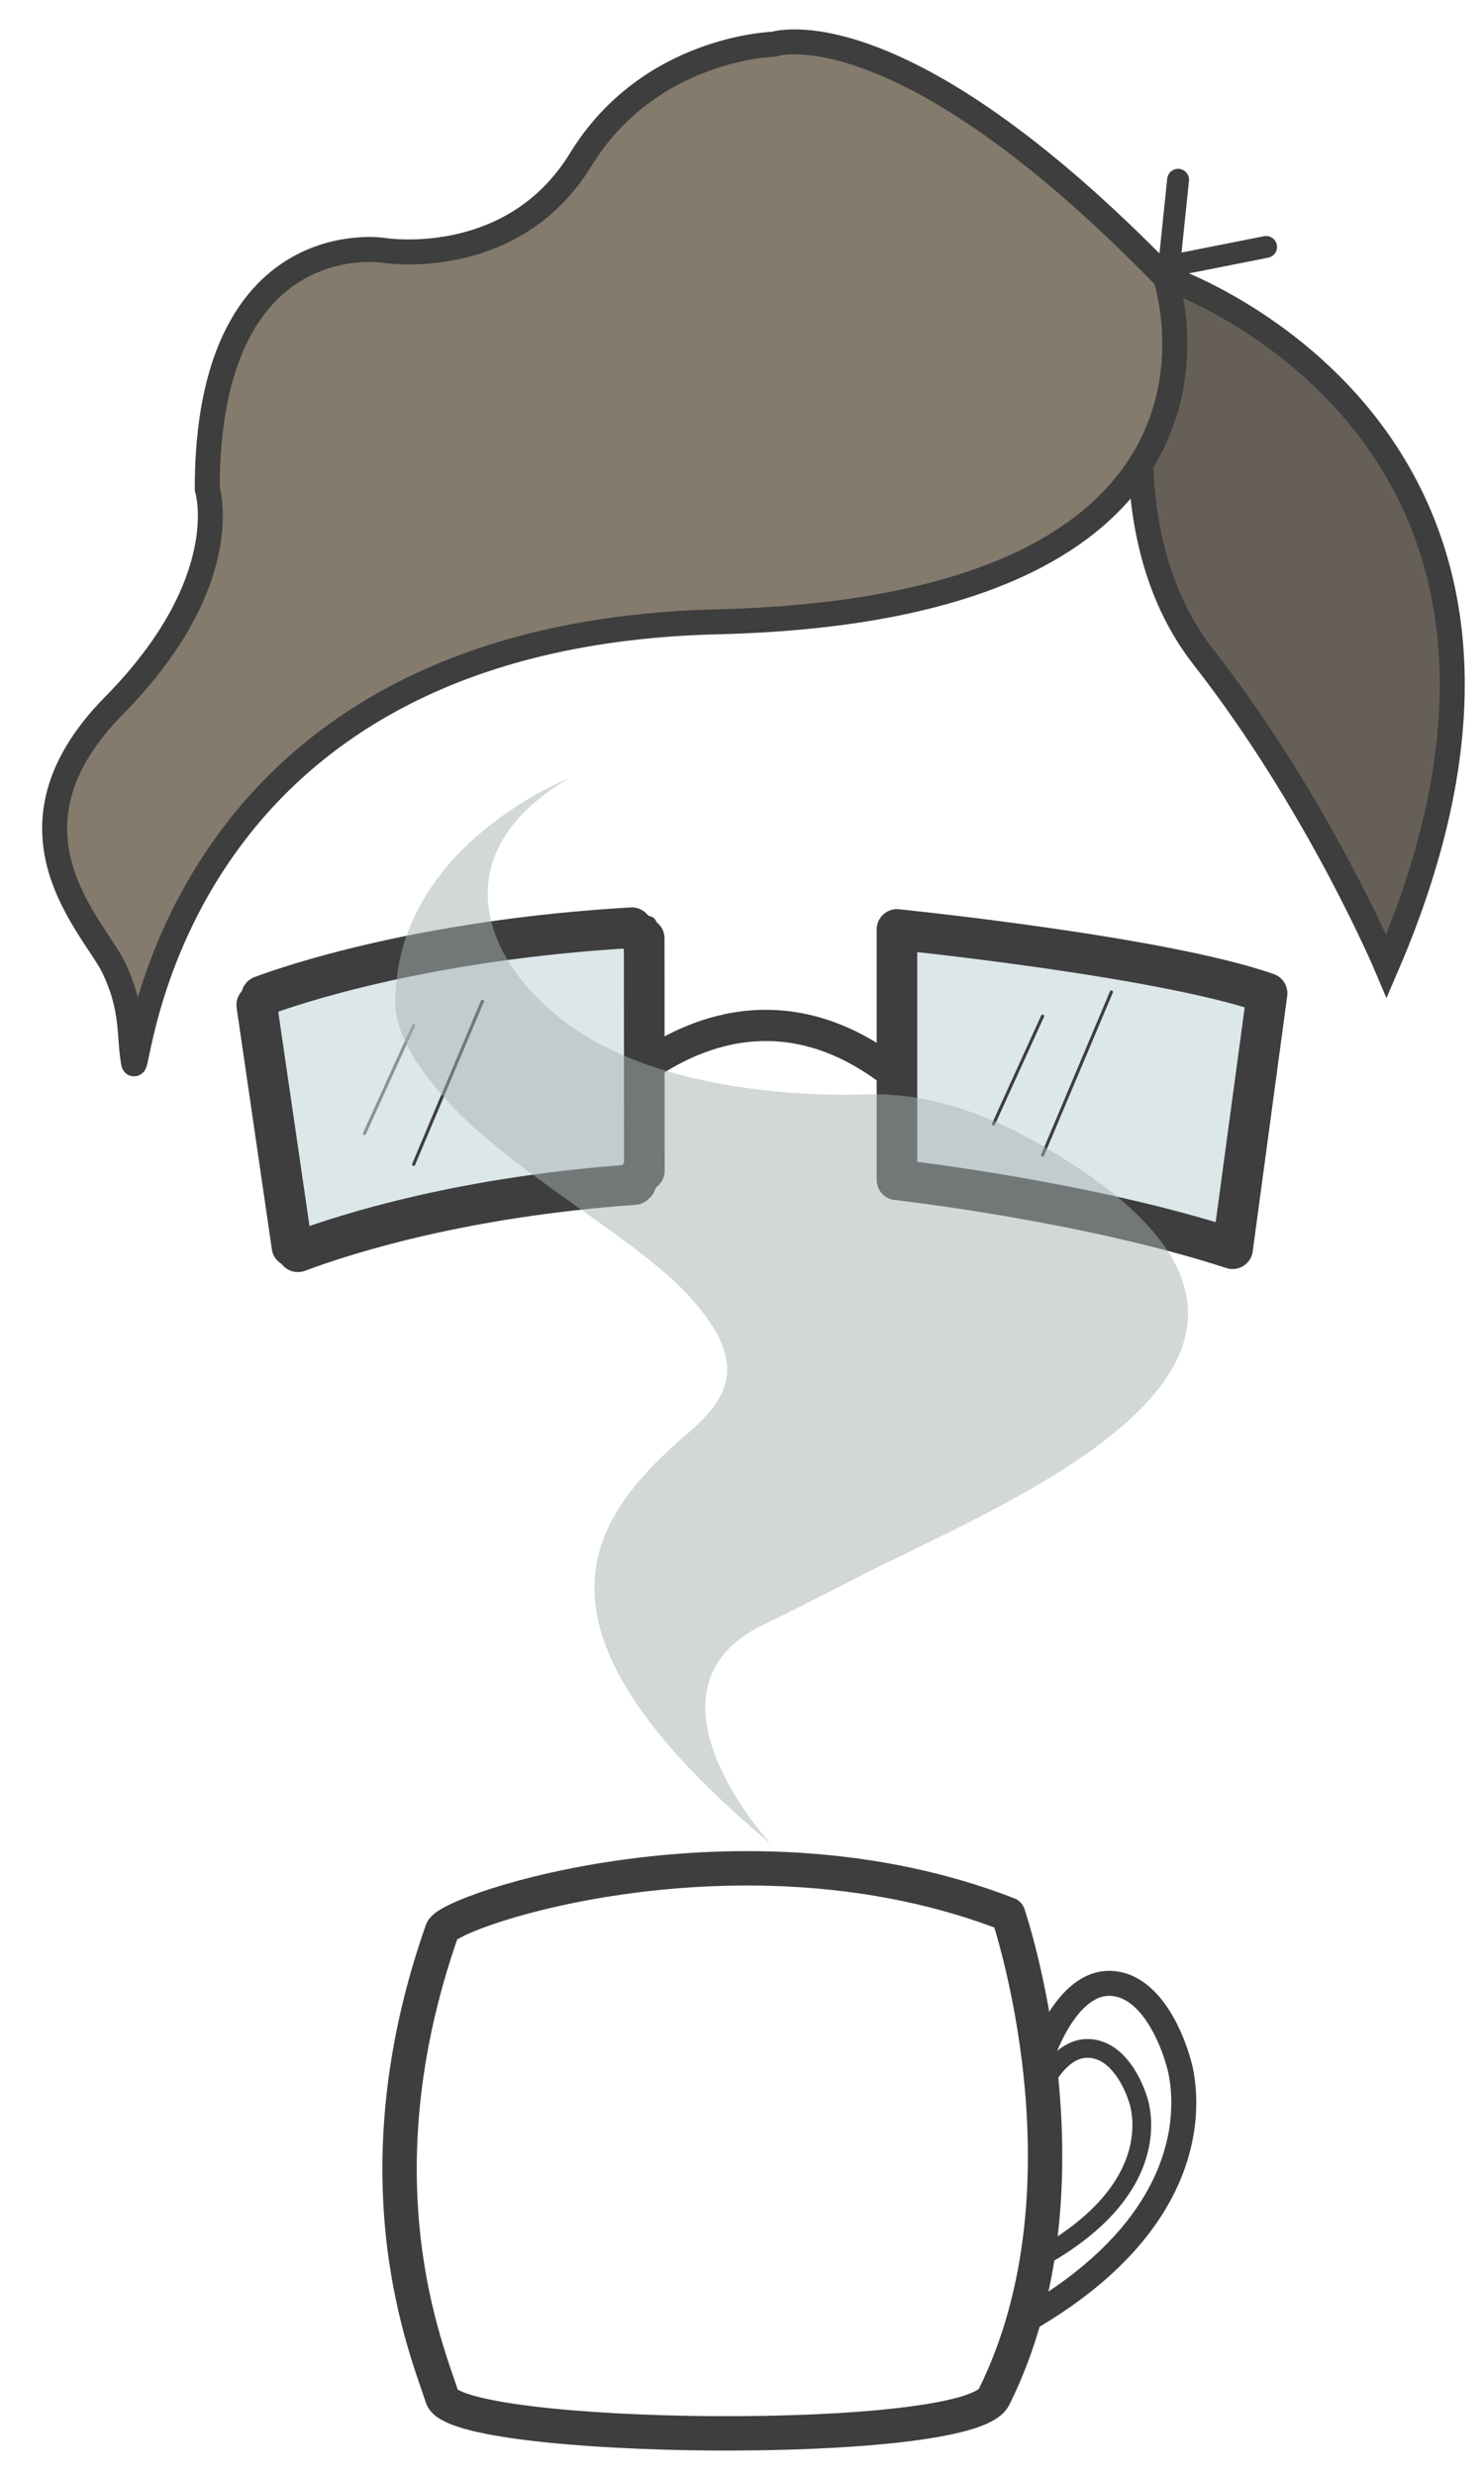 <?xml version="1.0" encoding="utf-8"?>
<!-- Generator: Adobe Illustrator 16.0.0, SVG Export Plug-In . SVG Version: 6.00 Build 0)  -->
<!DOCTYPE svg PUBLIC "-//W3C//DTD SVG 1.1//EN" "http://www.w3.org/Graphics/SVG/1.1/DTD/svg11.dtd">
<svg version="1.1" xmlns="http://www.w3.org/2000/svg" xmlns:xlink="http://www.w3.org/1999/xlink" x="0px" y="0px" width="475px"
	 height="792px" viewBox="0 0 475 792" enable-background="new 0 0 475 792" xml:space="preserve">
<g id="Layer_1">
	<path fill="none" stroke="#3F3E3E" stroke-width="11" stroke-linejoin="round" stroke-miterlimit="10" d="M-1424.152,616.397
		c2.256-6.419,96.508-38.099,181.181-5.147c0,0,29.399,86.201-4.552,154.464c-8.193,16.473-172.076,14.416-176.629,0
		C-1428.705,751.295-1452.377,696.721-1424.152,616.397z"/>
	<path fill="none" stroke="#302F2F" stroke-width="4" stroke-linecap="round" stroke-miterlimit="10" d="M-1281.509,296.086"/>
	
		<path fill="#DCE7EA" stroke="#3F3E3E" stroke-width="13" stroke-linecap="round" stroke-linejoin="round" stroke-miterlimit="10" d="
		M-1359.47,298.935c-1.627-0.672-3.064-1.869-3.962-3.396c-67.104,3.921-109.427,18.5-118.505,21.896
		c-0.336,1.053-0.863,2.009-1.55,2.833l11.276,77.268c0.712,0.459,1.34,1.033,1.883,1.697c16.436-6.137,53.445-17.657,107.665-21.5
		c0.16-0.16,0.335-0.302,0.508-0.446c0.489-1.59,1.474-2.977,2.738-3.991L-1359.47,298.935z"/>
	<path fill="none" stroke="#3F3E3E" stroke-width="10" stroke-miterlimit="10" d="M-1359.457,340.089
		c9.969-6.695,41.953-27.321,79.794,2.12"/>
	<path fill="none" stroke="#3F3E3E" stroke-width="4" stroke-linecap="round" stroke-miterlimit="10" d="M-1359.457,340.31
		c-0.004,0.38,1.075-0.331,3.095-1.595"/>
	<path fill="#636464" stroke="#3F3E3E" stroke-width="8" stroke-linecap="round" stroke-miterlimit="10" d="M-1121.858,307.872
		c73.923-171.68-70.774-220.417-70.774-220.417s-24.503,74.603,12.126,121.446C-1143.877,255.744-1121.858,307.872-1121.858,307.872
		z"/>
	<path fill="#7F7F7F" stroke="#3F3E3E" stroke-width="8" stroke-linecap="round" stroke-miterlimit="10" d="M-1192.633,87.455
		c-85.643-88.12-125.38-74.603-125.38-74.603s-39.765,0.989-61.784,36.928c-22.02,35.939-63.392,29-63.392,29
		s-56.14-8.675-56.14,76.338c0,0,9.436,29.494-29.884,69.398c-39.32,39.903-6.291,70.666,0,83.911s4.718,21.307,6.291,30.288
		c1.573,8.981,7.245-136.674,186.854-141.051C-1156.46,193.286-1192.633,87.455-1192.633,87.455z"/>
	<polyline fill="none" stroke="#3F3E3E" stroke-width="7" stroke-linecap="round" stroke-miterlimit="10" points="-1188.579,56.225 
		-1191.454,83.869 -1160.419,77.725 	"/>
	<g>
		<g>
			<path fill="#3F3E3E" d="M-1482.818,320.344c0.168-0.227,0.146-0.201-0.064,0.08c0.067-0.083,0.135-0.167,0.202-0.251
				c0.252-0.315,0.511-0.628,0.717-0.976c0.527-0.888,0.563-1.852,0.38-2.841c-0.183-0.989-1.39-1.958-2.411-1.835
				c-0.47,0.056-0.71,0.084-1.1,0.242c-0.122,0.05-0.244,0.099-0.367,0.145c-0.459,0.17,0.309-0.033,0.377-0.023
				c0.42,0.114,0.841,0.228,1.262,0.341c-0.005-0.004-0.01-0.007-0.015-0.011c0.413,0.72,0.825,1.439,1.238,2.159
				c0.146,1.306-1.174,2.069-0.415,1.416c1.034-0.889,0.909-2.626,0-3.535c-1.017-1.018-2.503-0.888-3.535,0
				c-0.574,0.493-1.142,1.298-1.052,2.101c0.078,0.697,0.22,1.272,0.734,1.787c0.521,0.521,1.096,0.651,1.809,0.747
				c0.366,0.049,0.797-0.104,1.143-0.242c0.351-0.14,1.027-0.257-0.08-0.125c-0.804-0.612-1.607-1.224-2.411-1.835
				c-0.017-0.124-0.034-0.249-0.051-0.373c0.085-0.44,0.095-0.534,0.029-0.278c0.171-0.616,0.15-0.351,0-0.127
				c0.408-0.606,0.114-0.146,0.01-0.017c-0.246,0.305-0.485,0.616-0.717,0.932c-0.809,1.101-0.187,2.786,0.897,3.42
				C-1484.97,321.984-1483.624,321.44-1482.818,320.344L-1482.818,320.344z"/>
		</g>
	</g>
	<g>
		<g>
			<path fill="#3F3E3E" d="M-1482.229,316.789c-0.464-0.985-1.016-1.711-2.076-2.125c-0.672-0.263-1.536-0.104-2.146,0.242
				c-0.579,0.328-0.877,0.748-1.274,1.264c-0.833,1.083-0.167,2.797,0.897,3.42c0.577,0.338,1.281,0.43,1.926,0.252
				c0.689-0.189,1.077-0.606,1.494-1.149c-0.671,1.102-1.847,1.049-3.529-0.157c0.045,0.07,0.086,0.142,0.124,0.215
				c0.098,0.182,0.179,0.374,0.267,0.561c0.581,1.232,2.324,1.54,3.42,0.897C-1481.874,319.476-1481.648,318.021-1482.229,316.789
				L-1482.229,316.789z"/>
		</g>
	</g>
	<g>
		<g>
			<path fill="#3F3E3E" d="M-1358.764,297.242c-0.273,0.308-0.316,0.369-0.129,0.185c-0.487,0.457-0.222,0.187-0.047,0.078
				c0.457-0.282,0.883-0.617,1.159-1.088c0.411-0.701,0.355-1.36,0.227-2.116c-0.044-0.265-0.166-1.21-0.082-0.177
				c-0.097-1.191-0.709-2.004-1.835-2.411c-0.009-0.003-0.019-0.007-0.029-0.01c0.612,0.803,1.224,1.607,1.835,2.411
				c0-0.009,0.001-0.019,0.001-0.028c-0.114,0.42-0.228,0.841-0.341,1.262c-0.106,0.137-0.211,0.274-0.317,0.411
				c0.173-0.158,0.076-0.087-0.291,0.212c0.242-0.182,0.379-0.059-0.318,0.11c-0.443,0-0.886,0-1.329,0
				c0.012,0.002,0.024,0.005,0.036,0.008c-0.582-0.582-1.164-1.164-1.746-1.746c0.429,1.096,1.17,1.957,2.306,2.339
				c0.342,0.115,0.717,0.16,1.078,0.145c0.094-0.004,0.19-0.022,0.284-0.035c0.394-0.049-0.692-0.189-0.336-0.051
				c1.272,0.494,2.742-0.533,3.075-1.746c0.389-1.415-0.477-2.583-1.746-3.075c-0.419-0.163-0.847-0.139-1.277-0.093
				c-0.254,0.004-0.135,0.028,0.357,0.069c0.25,0.072,0.474,0.193,0.671,0.362c0.487,0.958,0.539,1.01,0.157,0.158
				c-0.315-0.538-0.876-1.009-1.494-1.149c-1.808-0.409-3.679,0.991-3.77,2.847c-0.057,1.167,0.818,2.044,1.835,2.411
				c0.01,0.003,0.019,0.007,0.029,0.01c-0.612-0.804-1.224-1.607-1.835-2.411c0.027,0.328,0.072,0.655,0.14,0.978
				c0.055,0.26,0.137,1.048,0.056,0.054c0.244-0.589,0.488-1.179,0.732-1.768c0.689-0.611,0.1-0.115-0.103,0.024
				c-0.531,0.365-0.938,0.746-1.271,1.306c-0.696,1.172-0.272,2.736,0.897,3.42
				C-1361.003,298.831-1359.458,298.412-1358.764,297.242L-1358.764,297.242z"/>
		</g>
	</g>
	<g>
		<g>
			<path fill="#3F3E3E" d="M-1364.12,377.089c0.685,1.797,2.057,3.318,4.14,3.221c1.777-0.083,3.368-1.268,4.165-2.829
				c-1.523-0.642-3.046-1.284-4.569-1.926c-0.077,0.267-0.04,0.207,0.11-0.18c-0.133,0.225-0.074,0.161,0.178-0.191
				c-0.182,0.177-0.103,0.125,0.238-0.155c-0.095,0.071-0.204,0.125-0.308,0.181c-0.571,0.299,0.436-0.174,0.037-0.007
				c-0.351,0.146-0.708,0.286-1.045,0.462c-1.493,0.779-2.077,2.278-2.248,3.855c-0.143,1.324,1.246,2.544,2.5,2.5
				c2.477-0.087,4.909-1.764,5.359-4.311c0.237-1.341-0.341-2.689-1.746-3.075c-1.22-0.335-2.837,0.403-3.075,1.746
				c-0.019,0.136-0.048,0.27-0.087,0.401c0.138-0.281,0.143-0.296,0.014-0.045c-0.153,0.234-0.139,0.227,0.043-0.022
				c-0.088,0.099-0.183,0.192-0.283,0.279c0.247-0.184,0.253-0.199,0.021-0.046c-0.251,0.128-0.233,0.127,0.057-0.004
				c-0.125,0.043-0.251,0.079-0.38,0.105c0.34-0.035,0.366-0.044,0.078-0.028c0.833,0.833,1.667,1.667,2.5,2.5
				c-0.053,0.33-0.05,0.364,0.006,0.101c0.089-0.266,0.063-0.211-0.077,0.165c0.142-0.223,0.092-0.164-0.151,0.179
				c0.187-0.176,0.115-0.127-0.218,0.146c0.133-0.097,0.285-0.169,0.433-0.24c0.235-0.104,0.15-0.069-0.257,0.105
				c0.275-0.115,0.549-0.23,0.823-0.347c1.151-0.492,1.996-1.539,2.3-2.745c0.275-1.091-0.167-2.248-1.149-2.823
				c-1.125-0.659-2.801-0.316-3.42,0.897c-0.049,0.103-0.103,0.202-0.163,0.299c-0.289,0.498,0.364-0.397-0.016,0.021
				c-0.117,0.13-0.539,0.412,0.019,0.019c-0.157,0.11-0.607,0.266,0.062,0.014c-0.484,0.183,0.617-0.018,0.113,0.006
				c0.131,0.022,0.262,0.043,0.393,0.065c-0.25-0.068-0.182-0.029,0.206,0.116c-0.449-0.208,0.401,0.4,0.036,0.006
				c0.5,0.54-0.029-0.301,0.184,0.257c-0.485-1.272-1.666-2.134-3.075-1.746C-1363.593,374.349-1364.605,375.814-1364.12,377.089
				L-1364.12,377.089z"/>
		</g>
	</g>
	<g>
		<g>
			<path fill="#3F3E3E" d="M-1472.447,397.005c-0.26,0.762,0.21-0.362-0.143,0.35c-0.113,0.228-0.253,0.44-0.393,0.652
				c0.237-0.36-0.237,0.278-0.244,0.285c-0.228,0.255-0.484,0.481-0.741,0.704c1.01-0.131,2.02-0.261,3.029-0.391
				c0.766,0.544,0.633,0.527,0.308,0.072c-0.738-1.033-2.232-1.733-3.42-0.896c-1.075,0.756-1.648,1.546-1.776,2.869
				c-0.084,0.872,0.504,1.674,0.879,2.407c0.621,1.212,2.294,1.557,3.42,0.897c1.223-0.717,1.518-2.208,0.897-3.421
				c-0.096-0.188-0.198-0.369-0.304-0.552c-0.03-0.053-0.06-0.105-0.089-0.159c0.391,0.732,0.223,1.49-0.503,2.274
				c-1.14-0.299-2.28-0.598-3.42-0.896c0.478,0.669,0.779,1.218,1.486,1.721c0.953,0.679,2.231,0.299,3.029-0.391
				c1.313-1.134,2.246-2.559,2.806-4.196c0.441-1.29-0.493-2.731-1.746-3.076C-1470.746,394.881-1472.006,395.717-1472.447,397.005
				L-1472.447,397.005z"/>
		</g>
	</g>
	<path fill="none" stroke="#282828" stroke-width="7" stroke-linecap="round" stroke-miterlimit="10" d="M-1399.158,596.514"/>
	
		<path fill="#DCE7EA" stroke="#3F3E3E" stroke-width="13" stroke-linecap="round" stroke-linejoin="round" stroke-miterlimit="10" d="
		M-1171.139,398.256l11.04-81.741c-33.786-11.85-118.467-20.406-118.467-20.406v80.11
		C-1278.565,376.219-1218.322,382.891-1171.139,398.256z"/>
	
		<line opacity="0.5" fill="#9D9A9A" stroke="#3F3E3E" stroke-linecap="round" stroke-linejoin="round" stroke-miterlimit="10" x1="-1433.271" y1="326.812" x2="-1449" y2="361.367"/>
	
		<line fill="none" stroke="#3F3E3E" stroke-linecap="round" stroke-linejoin="round" stroke-miterlimit="10" x1="-1433.271" y1="371.268" x2="-1411.252" y2="319.083"/>
	
		<line fill="none" stroke="#3F3E3E" stroke-linecap="round" stroke-linejoin="round" stroke-miterlimit="10" x1="-1247.682" y1="358.401" x2="-1231.953" y2="323.845"/>
	
		<line fill="none" stroke="#3F3E3E" stroke-linecap="round" stroke-linejoin="round" stroke-miterlimit="10" x1="-1231.953" y1="368.301" x2="-1209.934" y2="316.116"/>
	<path fill="none" stroke="#3F3E3E" stroke-width="8" stroke-linejoin="round" stroke-miterlimit="10" d="M-1236.159,740.449
		c64.046-37.424,47.476-82.619,47.476-82.619s-6.278-23.681-21.242-24.499c-14.965-0.817-22.704,24.499-22.704,24.499"/>
	<path fill="none" stroke="#3F3E3E" stroke-width="6" stroke-linejoin="round" stroke-miterlimit="10" d="M-1233.579,669.882
		c0,0,5.632-16.274,16.524-15.746c10.89,0.524,15.454,15.746,15.454,15.746s12.062,29.054-34.545,53.108"/>
	<path opacity="0.5" fill="#A6B2B2" d="M-1318.954,588.7c0,0-46.74-50.546-0.605-70.979c4.035-1.788,28.612-14.463,34.131-17.206
		c50.543-25.105,159.471-70.21,58.718-132.013c-14.106-8.653-36.109-20.568-62.387-19.626c0,0-55.28,2.886-90.174-19.359
		c-31.507-20.087-46.534-57.006-4.378-81.734c0,0-55.876,21.772-55.471,72.053c0.083,10.217,7.639,21.431,17.668,32.264
		c21,22.681,60.464,43.236,77.306,62.378c17.994,20.448,12.067,31.287-1.572,43.019
		C-1378.224,485.456-1401.238,519.87-1318.954,588.7z"/>
	<path fill="none" stroke="#3F3E3E" stroke-width="11" stroke-linejoin="round" stroke-miterlimit="10" d="M-900.42,620.922
		c2.281-6.42,97.594-38.1,183.219-5.148c0,0,29.73,86.201-4.603,154.465c-8.284,16.473-174.013,14.416-178.616,0
		C-905.024,755.818-928.961,701.244-900.42,620.922z"/>
	<path fill="none" stroke="#302F2F" stroke-width="4" stroke-linecap="round" stroke-miterlimit="10" d="M-756.171,300.61"/>
	<path fill="none" stroke="#3F3E3E" stroke-width="13" stroke-linecap="round" stroke-linejoin="round" stroke-miterlimit="10" d="
		M-835.009,303.459c-1.647-0.672-3.099-1.869-4.009-3.396c-67.857,3.921-110.657,18.5-119.837,21.896
		c-0.341,1.053-0.873,2.009-1.567,2.833l11.401,77.267c0.722,0.459,1.356,1.033,1.906,1.697
		c16.618-6.137,54.045-17.657,108.875-21.5c0.161-0.16,0.339-0.302,0.515-0.446c0.493-1.59,1.49-2.977,2.769-3.991L-835.009,303.459
		z"/>
	<path fill="none" stroke="#3F3E3E" stroke-width="10" stroke-miterlimit="10" d="M-834.996,344.613
		c10.081-6.695,42.426-27.321,80.692,2.12"/>
	<path fill="none" stroke="#3F3E3E" stroke-width="4" stroke-linecap="round" stroke-miterlimit="10" d="M-834.996,344.833
		c-0.004,0.38,1.088-0.331,3.128-1.595"/>
	<path fill="none" stroke="#3F3E3E" stroke-width="8" stroke-linecap="round" stroke-miterlimit="10" d="M-674.31,151.754"/>
	<path fill="none" stroke="#3F3E3E" stroke-width="8" stroke-linecap="round" stroke-miterlimit="10" d="M-674.31,151.754
		c0.743,20.715,5.768,43.323,20.276,61.671c37.042,46.843,59.309,98.971,59.309,98.971c74.755-171.68-71.57-220.417-71.57-220.417"
		/>
	<path fill="none" stroke="#3F3E3E" stroke-width="8" stroke-linecap="round" stroke-miterlimit="10" d="M-674.308,151.754
		c18.638-29.032,8.013-59.775,8.013-59.775c-86.605-88.12-126.79-74.603-126.79-74.603s-40.212,0.989-62.479,36.928
		c-22.269,35.939-64.105,29-64.105,29s-56.771-8.675-56.771,76.338c0,0,9.542,29.494-30.22,69.398
		c-39.763,39.903-6.362,70.666,0,83.911s4.771,21.307,6.362,30.288c1.59,8.981,7.326-136.674,188.955-141.051
		C-727.607,200.17-690.252,176.587-674.308,151.754"/>
	<polyline fill="none" stroke="#3F3E3E" stroke-width="7" stroke-linecap="round" stroke-miterlimit="10" points="-662.196,60.749 
		-665.103,88.393 -633.719,82.249 	"/>
	<g>
		<g>
			<path fill="#3F3E3E" d="M-959.77,324.868c-0.395,0.532,0.061-0.07,0.144-0.172c0.254-0.314,0.513-0.629,0.721-0.976
				c0.53-0.884,0.565-1.855,0.382-2.841c-0.186-0.99-1.389-1.956-2.411-1.835c-0.469,0.055-0.714,0.085-1.105,0.242
				c-0.123,0.05-0.246,0.099-0.371,0.145c-0.462,0.17,0.306-0.033,0.374-0.023c0.421,0.114,0.842,0.228,1.262,0.341
				c-0.005-0.004-0.01-0.007-0.015-0.011c0.413,0.72,0.825,1.439,1.238,2.159c0.145,1.312-1.176,2.065-0.411,1.416
				c1.039-0.883,0.905-2.63,0-3.535c-1.021-1.021-2.498-0.882-3.535,0c-0.577,0.49-1.145,1.297-1.056,2.101
				c0.077,0.697,0.22,1.272,0.734,1.787c0.521,0.52,1.096,0.652,1.809,0.747c0.366,0.049,0.801-0.105,1.148-0.242
				c0.352-0.138,1.035-0.255-0.072-0.125c-0.804-0.612-1.607-1.224-2.411-1.835c-0.017-0.124-0.033-0.249-0.05-0.373
				c0.085-0.44,0.095-0.533,0.027-0.278c0.174-0.617,0.147-0.349-0.003-0.127c0.411-0.605,0.109-0.144,0.006-0.017
				c-0.248,0.304-0.487,0.617-0.721,0.932c-0.814,1.097-0.183,2.789,0.896,3.42C-961.916,326.511-960.58,325.96-959.77,324.868
				L-959.77,324.868z"/>
		</g>
	</g>
	<g>
		<g>
			<path fill="#3F3E3E" d="M-959.174,321.313c-0.369-0.774-0.767-1.354-1.484-1.873c-1.132-0.817-2.848-0.262-3.635,0.749
				c-0.429,0.55-0.732,1.04-0.732,1.768c0,0.66,0.266,1.301,0.732,1.768c0.874,0.874,2.696,1.078,3.535,0
				c0.062-0.087,0.131-0.169,0.207-0.244c-2.852-1.237-3.942-1.343-3.272-0.318c0.131,0.212,0.226,0.451,0.333,0.675
				c0.586,1.229,2.319,1.542,3.42,0.897C-958.822,324.002-958.587,322.543-959.174,321.313L-959.174,321.313z"/>
		</g>
	</g>
	<g>
		<g>
			<path fill="#3F3E3E" d="M-834.32,301.766c-0.272,0.307-0.314,0.369-0.126,0.185c-0.492,0.456-0.214,0.184-0.041,0.078
				c0.458-0.28,0.886-0.617,1.161-1.088c0.41-0.7,0.356-1.361,0.228-2.116c-0.046-0.265-0.17-1.209-0.085-0.177
				c-0.098-1.187-0.707-2.01-1.835-2.411c-0.01-0.003-0.02-0.007-0.029-0.01c0.611,0.803,1.224,1.607,1.835,2.411
				c0.001-0.01,0.001-0.019,0.002-0.028c-0.114,0.42-0.228,0.841-0.342,1.262c-0.105,0.137-0.211,0.274-0.316,0.411
				c0.174-0.157,0.077-0.086-0.288,0.212c0.245-0.181,0.379-0.056-0.314,0.11c-0.442,0-0.886,0-1.329,0
				c0.013,0.002,0.024,0.005,0.037,0.008c-0.582-0.582-1.164-1.164-1.746-1.746c0.422,1.063,1.192,2.038,2.347,2.353
				c0.352,0.096,0.738,0.155,1.105,0.125c0.068-0.008,0.136-0.017,0.203-0.026c0.41-0.054-0.677-0.192-0.308-0.054
				c1.277,0.479,2.739-0.522,3.076-1.746c0.386-1.404-0.472-2.597-1.746-3.075c-0.445-0.167-0.881-0.127-1.332-0.09
				c-0.426-0.01-0.155,0.071,0.812,0.244c0.353,0.201,0.573,0.515,0.664,0.94c-0.329-0.828-0.854-1.547-1.783-1.754
				c-1.795-0.401-3.653,1.026-3.741,2.855c-0.056,1.163,0.816,2.049,1.836,2.411c0.01,0.003,0.02,0.007,0.028,0.01
				c-0.611-0.804-1.224-1.607-1.835-2.411c0.027,0.328,0.072,0.655,0.141,0.978c0.057,0.26,0.141,1.048,0.059,0.054
				c0.244-0.589,0.488-1.179,0.732-1.768c0.694-0.608,0.091-0.112-0.11,0.024c-0.533,0.363-0.94,0.748-1.276,1.306
				c-0.703,1.168-0.266,2.739,0.897,3.42C-836.555,303.358-835.022,302.931-834.32,301.766L-834.32,301.766z"/>
		</g>
	</g>
	<g>
		<g>
			<path fill="#3F3E3E" d="M-839.685,381.613c0.694,1.802,2.069,3.317,4.159,3.221c1.783-0.082,3.382-1.266,4.188-2.829
				c-1.523-0.642-3.047-1.284-4.57-1.926c-0.077,0.267-0.041,0.207,0.108-0.18c-0.134,0.225-0.075,0.161,0.176-0.191
				c-0.183,0.177-0.104,0.125,0.234-0.155c-0.096,0.071-0.205,0.125-0.312,0.181c-0.575,0.298,0.432-0.172,0.031-0.007
				c-0.352,0.145-0.711,0.287-1.05,0.462c-1.5,0.773-2.087,2.277-2.26,3.855c-0.146,1.323,1.247,2.546,2.5,2.5
				c2.486-0.091,4.933-1.75,5.394-4.311c0.24-1.34-0.345-2.689-1.746-3.075c-1.223-0.336-2.834,0.404-3.076,1.746
				c-0.019,0.105-0.231,0.729,0,0.215c-0.062,0.125-0.135,0.245-0.215,0.359c0.175-0.23,0.167-0.242-0.025-0.035
				c0.237-0.167,0.238-0.171,0.002-0.014c-0.254,0.131-0.244,0.138,0.028,0.02c-0.132,0.047-0.266,0.086-0.403,0.116
				c0.32-0.031,0.334-0.038,0.042-0.022c0.833,0.833,1.667,1.667,2.5,2.5c-0.052,0.33-0.05,0.364,0.008,0.101
				c0.089-0.266,0.064-0.211-0.075,0.165c0.144-0.223,0.094-0.163-0.148,0.179c0.188-0.175,0.116-0.126-0.215,0.146
				c0.135-0.098,0.288-0.169,0.438-0.24c0.235-0.104,0.151-0.069-0.253,0.105c0.276-0.114,0.551-0.231,0.826-0.347
				c1.157-0.489,2.004-1.536,2.313-2.745c0.278-1.089-0.17-2.25-1.149-2.823c-1.128-0.661-2.797-0.313-3.421,0.897
				c-0.049,0.103-0.104,0.202-0.164,0.299c-0.291,0.498,0.362-0.396-0.02,0.021c-0.119,0.13-0.542,0.406,0.014,0.019
				c-0.158,0.11-0.609,0.261,0.056,0.014c-0.488,0.182,0.614-0.018,0.106,0.006c0.13,0.022,0.26,0.043,0.39,0.065
				c-0.251-0.068-0.184-0.029,0.201,0.116c-0.451-0.208,0.399,0.399,0.031,0.006c0.5,0.535-0.034-0.298,0.18,0.257
				c-0.489-1.271-1.663-2.135-3.076-1.746C-839.154,378.872-840.175,380.339-839.685,381.613L-839.685,381.613z"/>
		</g>
	</g>
	<g>
		<g>
			<path fill="#3F3E3E" d="M-949.23,401.528c-0.263,0.761,0.21-0.361-0.146,0.35c-0.114,0.228-0.256,0.44-0.397,0.652
				c0.238-0.357-0.247,0.281-0.251,0.285c-0.229,0.255-0.489,0.481-0.749,0.704c1.01-0.131,2.02-0.261,3.029-0.391
				c0.488,0.578,0.641,0.689,0.455,0.332c-0.036-0.096-0.088-0.182-0.153-0.26c-0.745-1.035-2.227-1.729-3.421-0.896
				c-1.079,0.751-1.653,1.547-1.782,2.869c-0.086,0.874,0.506,1.677,0.885,2.408c0.627,1.209,2.291,1.559,3.421,0.896
				c1.22-0.714,1.523-2.21,0.897-3.42c-0.098-0.188-0.201-0.37-0.309-0.552c-0.03-0.053-0.061-0.106-0.09-0.159
				c0.387,0.732,0.221,1.49-0.499,2.273c-1.14-0.299-2.28-0.598-3.421-0.896c0.48,0.668,0.78,1.223,1.493,1.721
				c0.963,0.675,2.222,0.3,3.029-0.391c1.325-1.131,2.263-2.555,2.831-4.196c0.445-1.289-0.497-2.732-1.746-3.076
				C-947.533,399.403-948.785,400.242-949.23,401.528L-949.23,401.528z"/>
		</g>
	</g>
	<path fill="none" stroke="#282828" stroke-width="7" stroke-linecap="round" stroke-miterlimit="10" d="M-875.145,601.037"/>
	<path fill="none" stroke="#3F3E3E" stroke-width="13" stroke-linecap="round" stroke-linejoin="round" stroke-miterlimit="10" d="
		M-644.559,402.779l11.163-81.741c-34.165-11.85-119.8-20.406-119.8-20.406v80.11C-753.195,380.743-692.275,387.415-644.559,402.779
		z"/>
	
		<line opacity="0.5" fill="#9D9A9A" stroke="#3F3E3E" stroke-linecap="round" stroke-linejoin="round" stroke-miterlimit="10" x1="-909.642" y1="331.336" x2="-925.547" y2="365.891"/>
	
		<line fill="none" stroke="#3F3E3E" stroke-linecap="round" stroke-linejoin="round" stroke-miterlimit="10" x1="-909.642" y1="375.792" x2="-887.375" y2="323.606"/>
	
		<line fill="none" stroke="#3F3E3E" stroke-linecap="round" stroke-linejoin="round" stroke-miterlimit="10" x1="-721.963" y1="362.925" x2="-706.058" y2="328.369"/>
	
		<line fill="none" stroke="#3F3E3E" stroke-linecap="round" stroke-linejoin="round" stroke-miterlimit="10" x1="-706.058" y1="372.825" x2="-683.79" y2="320.64"/>
	<path fill="none" stroke="#3F3E3E" stroke-width="8" stroke-linejoin="round" stroke-miterlimit="10" d="M-710.312,744.973
		c64.767-37.424,48.01-82.619,48.01-82.619s-6.35-23.68-21.48-24.498c-15.134-0.818-22.96,24.498-22.96,24.498"/>
	<path fill="none" stroke="#3F3E3E" stroke-width="6" stroke-linejoin="round" stroke-miterlimit="10" d="M-707.701,674.406
		c0,0,5.693-16.275,16.709-15.746c11.012,0.523,15.628,15.746,15.628,15.746s12.197,29.053-34.934,53.107"/>
	<path opacity="0.5" fill="#A6B2B2" d="M-794.037,593.225c0,0-47.267-50.547-0.613-70.98c4.079-1.787,28.935-14.463,34.516-17.205
		c51.111-25.105,161.265-70.211,59.378-132.014c-14.264-8.653-36.516-20.568-63.089-19.626c0,0-55.901,2.886-91.188-19.359
		c-31.862-20.087-47.057-57.006-4.427-81.734c0,0-56.505,21.772-56.097,72.053c0.084,10.217,7.725,21.431,17.867,32.264
		c21.235,22.681,61.143,43.236,78.176,62.378c18.195,20.447,12.202,31.287-1.589,43.018
		C-853.974,489.98-877.247,524.395-794.037,593.225z"/>
	<path fill="none" stroke="#3F3E3E" stroke-width="11" stroke-linejoin="round" stroke-miterlimit="10" d="M-381.587,614.718
		c2.294-6.42,98.139-38.1,184.243-5.148c0,0,29.896,86.201-4.629,154.465c-8.332,16.473-174.985,14.416-179.614,0
		C-386.217,749.614-410.288,695.04-381.587,614.718z"/>
	<path fill="none" stroke="#302F2F" stroke-width="4" stroke-linecap="round" stroke-miterlimit="10" d="M-236.532,294.407"/>
	
		<path fill="#DCE7EA" stroke="#3F3E3E" stroke-width="13" stroke-linecap="round" stroke-linejoin="round" stroke-miterlimit="10" d="
		M-315.811,297.255c-1.656-0.672-3.115-1.869-4.029-3.396c-68.239,3.921-111.277,18.5-120.508,21.896
		c-0.343,1.053-0.877,2.009-1.576,2.833l11.466,77.268c0.725,0.459,1.363,1.033,1.917,1.697
		c16.711-6.137,54.347-17.657,109.482-21.5c0.162-0.16,0.341-0.302,0.518-0.446c0.496-1.59,1.499-2.977,2.784-3.991
		L-315.811,297.255z"/>
	<path fill="none" stroke="#3F3E3E" stroke-width="10" stroke-miterlimit="10" d="M-315.798,338.409
		c10.137-6.695,42.662-27.321,81.144,2.12"/>
	<path fill="none" stroke="#3F3E3E" stroke-width="4" stroke-linecap="round" stroke-miterlimit="10" d="M-315.798,338.63
		c-0.003,0.38,1.096-0.331,3.147-1.595"/>
	<path fill="#7F7F7F" stroke="#7F7F7F" stroke-width="8" stroke-linecap="round" stroke-miterlimit="10" d="M-74.184,306.192
		c75.172-171.68-71.972-220.417-71.972-220.417s-24.915,74.603,12.332,121.446C-96.575,254.064-74.184,306.192-74.184,306.192z"/>
	<path fill="#7F7F7F" stroke="#7F7F7F" stroke-width="8" stroke-linecap="round" stroke-miterlimit="10" d="M-146.155,85.775
		c-87.089-88.12-127.498-74.603-127.498-74.603s-40.437,0.989-62.828,36.928c-22.392,35.939-64.463,29-64.463,29
		s-57.089-8.675-57.089,76.338c0,0,9.597,29.494-30.39,69.398c-39.984,39.903-6.397,70.666,0,83.911
		c6.399,13.245,4.8,21.307,6.399,30.288c1.599,8.981,7.367-136.674,190.011-141.051C-109.37,191.606-146.155,85.775-146.155,85.775z
		"/>
	<polyline fill="none" stroke="#7F7F7F" stroke-width="7" stroke-linecap="round" stroke-miterlimit="10" points="-142.031,54.545 
		-144.954,82.189 -113.395,76.045 	"/>
	<g>
		<g>
			<path fill="#3F3E3E" d="M-441.281,318.665c-0.396,0.53,0.065-0.071,0.147-0.172c0.255-0.313,0.515-0.629,0.723-0.976
				c0.532-0.882,0.567-1.857,0.382-2.841c-0.186-0.992-1.387-1.953-2.41-1.835c-0.459,0.053-0.703,0.081-1.085,0.233
				c-0.121,0.048-0.241,0.097-0.363,0.142c-0.597,0.223-0.287-0.24,0.999,0.075c0.368,0.214,0.735,0.429,1.104,0.643
				c-0.004-0.004-0.008-0.009-0.012-0.013c0.244,0.589,0.488,1.178,0.732,1.768c0-0.007,0-0.014,0.001-0.021
				c-0.114,0.42-0.228,0.841-0.342,1.262c0.093-0.186-0.009-0.056-0.304,0.39c0.07-0.077,0.156-0.144,0.236-0.211
				c1.042-0.88,0.903-2.633,0-3.535c-1.023-1.023-2.496-0.879-3.535,0c-0.643,0.543-1.02,1.237-1.056,2.095
				c-0.058,1.354,1.186,2.581,2.533,2.539c0.415-0.013,0.746-0.082,1.114-0.224c0.363-0.14,1.104-0.272-0.023-0.143
				c-0.804-0.612-1.607-1.224-2.41-1.835c-0.018-0.124-0.034-0.249-0.051-0.373c0.085-0.44,0.095-0.533,0.027-0.278
				c0.175-0.618,0.146-0.348-0.005-0.127c0.413-0.604,0.106-0.143,0.003-0.017c-0.249,0.304-0.487,0.617-0.723,0.932
				c-0.819,1.094-0.179,2.791,0.896,3.42c0.577,0.338,1.281,0.43,1.926,0.252C-442.093,319.626-441.688,319.21-441.281,318.665
				L-441.281,318.665z"/>
		</g>
	</g>
	<g>
		<g>
			<path fill="#3F3E3E" d="M-440.68,315.109c-0.372-0.772-0.771-1.356-1.49-1.873c-1.135-0.815-2.847-0.264-3.637,0.749
				c-0.429,0.549-0.732,1.041-0.732,1.768c0,0.661,0.266,1.301,0.732,1.768c0.875,0.875,2.695,1.076,3.535,0
				c0.062-0.087,0.131-0.169,0.207-0.244c-2.851-1.234-3.94-1.34-3.269-0.318c0.132,0.212,0.228,0.45,0.335,0.675
				c0.591,1.228,2.317,1.543,3.421,0.897C-440.332,317.8-440.09,316.337-440.68,315.109L-440.68,315.109z"/>
		</g>
	</g>
	<g>
		<g>
			<path fill="#3F3E3E" d="M-315.131,295.562c-0.128,0.208-0.3,0.371-0.515,0.488c0.109-0.084,0.234-0.153,0.353-0.225
				c0.458-0.279,0.887-0.618,1.162-1.088c0.41-0.701,0.355-1.36,0.227-2.116c-0.045-0.265-0.168-1.209-0.083-0.177
				c-0.097-1.184-0.707-2.015-1.835-2.411c-0.01-0.003-0.021-0.007-0.03-0.01c0.612,0.803,1.224,1.607,1.836,2.411
				c0-0.009,0.001-0.019,0.001-0.028c-0.113,0.42-0.228,0.841-0.342,1.262c-0.105,0.137-0.211,0.274-0.316,0.411
				c0.174-0.157,0.078-0.086-0.287,0.212c0.245-0.181,0.379-0.055-0.313,0.11c-0.443,0-0.886,0-1.329,0
				c0.013,0.002,0.024,0.005,0.037,0.008c-0.582-0.582-1.164-1.164-1.746-1.746c0.423,1.062,1.195,2.04,2.351,2.353
				c0.354,0.095,0.741,0.155,1.109,0.125c0.067-0.008,0.136-0.017,0.204-0.026c0.411-0.053-0.676-0.192-0.307-0.054
				c1.278,0.478,2.738-0.521,3.076-1.746c0.386-1.403-0.472-2.598-1.746-3.075c-0.446-0.167-0.883-0.126-1.335-0.09
				c-0.426-0.01-0.156,0.071,0.809,0.244c0.351,0.202,0.57,0.515,0.66,0.94c-0.33-0.827-0.854-1.547-1.783-1.754
				c-1.784-0.397-3.669,1.022-3.742,2.855c-0.047,1.161,0.809,2.051,1.835,2.411c0.01,0.003,0.02,0.007,0.029,0.01
				c-0.611-0.804-1.223-1.607-1.835-2.411c0.026,0.328,0.072,0.655,0.141,0.978c0.055,0.26,0.138,1.048,0.057,0.054
				c0.244-0.589,0.488-1.179,0.732-1.768c0.691-0.608,0.092-0.113-0.111,0.024c-0.539,0.364-0.939,0.748-1.278,1.306
				c-0.708,1.166-0.264,2.741,0.896,3.42C-317.36,297.156-315.836,296.725-315.131,295.562L-315.131,295.562z"/>
		</g>
	</g>
	<g>
		<g>
			<path fill="#3F3E3E" d="M-320.498,375.409c0.698,1.804,2.074,3.317,4.169,3.221c1.786-0.082,3.388-1.266,4.198-2.829
				c-1.523-0.642-3.047-1.284-4.57-1.926c-0.077,0.267-0.041,0.207,0.108-0.18c-0.134,0.225-0.076,0.161,0.175-0.191
				c-0.184,0.176-0.105,0.125,0.232-0.155c-0.097,0.071-0.206,0.125-0.312,0.181c-0.379,0.195,0.634-0.256,0.027-0.007
				c-0.354,0.146-0.712,0.287-1.053,0.462c-1.502,0.771-2.091,2.277-2.266,3.855c-0.146,1.323,1.248,2.546,2.5,2.5
				c2.49-0.091,4.944-1.746,5.41-4.311c0.242-1.339-0.346-2.69-1.746-3.075c-1.225-0.337-2.832,0.404-3.076,1.746
				c-0.019,0.106-0.234,0.727-0.002,0.215c-0.062,0.125-0.135,0.245-0.217,0.359c0.174-0.231,0.165-0.242-0.026-0.035
				c0.458-0.449-0.589,0.25,0.024,0.006c-0.133,0.047-0.268,0.086-0.406,0.116c0.319-0.031,0.332-0.039,0.039-0.022
				c0.833,0.833,1.667,1.667,2.5,2.5c-0.052,0.33-0.049,0.364,0.008,0.101c0.09-0.266,0.065-0.211-0.073,0.165
				c0.144-0.223,0.095-0.163-0.147,0.179c0.189-0.175,0.118-0.126-0.213,0.146c0.136-0.098,0.29-0.169,0.44-0.24
				c-1.046,0.493,0.656-0.278,0.576-0.242c1.157-0.51,2.004-1.518,2.319-2.745c0.279-1.089-0.17-2.25-1.149-2.823
				c-1.13-0.662-2.794-0.312-3.421,0.897c-0.049,0.103-0.104,0.202-0.165,0.299c-0.293,0.498,0.362-0.396-0.022,0.021
				c-0.119,0.13-0.543,0.403,0.011,0.019c-0.158,0.109-0.61,0.259,0.053,0.014c-0.49,0.182,0.613-0.017,0.104,0.006
				c0.13,0.022,0.259,0.043,0.389,0.065c-0.251-0.068-0.185-0.029,0.199,0.116c-0.453-0.208,0.397,0.399,0.028,0.006
				c0.501,0.532-0.038-0.296,0.176,0.257c-0.491-1.27-1.66-2.135-3.074-1.746C-319.967,372.668-320.991,374.137-320.498,375.409
				L-320.498,375.409z"/>
		</g>
	</g>
	<g>
		<g>
			<path fill="#3F3E3E" d="M-430.656,395.326c-0.264,0.759,0.209-0.361-0.148,0.349c-0.115,0.228-0.258,0.44-0.399,0.652
				c0.238-0.355-0.253,0.284-0.255,0.286c-0.232,0.254-0.493,0.481-0.755,0.704c1.01-0.131,2.02-0.261,3.029-0.391
				c0.489,0.579,0.641,0.689,0.455,0.333c-0.037-0.096-0.089-0.182-0.155-0.26c-0.749-1.037-2.22-1.726-3.42-0.897
				c-1.082,0.748-1.656,1.547-1.786,2.87c-0.086,0.875,0.508,1.676,0.89,2.407c0.629,1.207,2.288,1.561,3.42,0.897
				c1.217-0.714,1.527-2.213,0.896-3.421c-0.098-0.188-0.201-0.369-0.31-0.552c-0.03-0.053-0.061-0.105-0.091-0.159
				c0.385,0.733,0.219,1.491-0.496,2.274c-1.141-0.299-2.28-0.598-3.42-0.896c0.481,0.667,0.781,1.222,1.493,1.721
				c0.964,0.677,2.22,0.297,3.029-0.391c1.331-1.129,2.272-2.553,2.845-4.197c0.447-1.288-0.498-2.732-1.746-3.075
				C-428.96,393.2-430.209,394.04-430.656,395.326L-430.656,395.326z"/>
		</g>
	</g>
	<path fill="none" stroke="#282828" stroke-width="7" stroke-linecap="round" stroke-miterlimit="10" d="M-356.169,594.833"/>
	
		<path fill="#DCE7EA" stroke="#3F3E3E" stroke-width="13" stroke-linecap="round" stroke-linejoin="round" stroke-miterlimit="10" d="
		M-124.296,396.576l11.226-81.741c-34.357-11.85-120.468-20.406-120.468-20.406v80.11
		C-233.538,374.54-172.279,381.211-124.296,396.576z"/>
	
		<line opacity="0.5" fill="#9D9A9A" stroke="#3F3E3E" stroke-linecap="round" stroke-linejoin="round" stroke-miterlimit="10" x1="-390.859" y1="325.132" x2="-406.854" y2="359.688"/>
	
		<line fill="none" stroke="#3F3E3E" stroke-linecap="round" stroke-linejoin="round" stroke-miterlimit="10" x1="-390.859" y1="369.588" x2="-368.47" y2="317.403"/>
	
		<line fill="none" stroke="#3F3E3E" stroke-linecap="round" stroke-linejoin="round" stroke-miterlimit="10" x1="-202.134" y1="356.721" x2="-186.14" y2="322.165"/>
	
		<line fill="none" stroke="#3F3E3E" stroke-linecap="round" stroke-linejoin="round" stroke-miterlimit="10" x1="-186.14" y1="366.622" x2="-163.746" y2="314.436"/>
	<path fill="none" stroke="#3F3E3E" stroke-width="8" stroke-linejoin="round" stroke-miterlimit="10" d="M-190.416,738.769
		c65.128-37.424,48.278-82.619,48.278-82.619s-6.384-23.68-21.602-24.498s-23.088,24.498-23.088,24.498"/>
	<path fill="none" stroke="#3F3E3E" stroke-width="6" stroke-linejoin="round" stroke-miterlimit="10" d="M-187.792,668.202
		c0,0,5.726-16.275,16.802-15.746c11.075,0.523,15.717,15.746,15.717,15.746s12.265,29.053-35.129,53.107"/>
	<path opacity="0.5" fill="#A6B2B2" d="M-274.61,587.021c0,0-47.53-50.547-0.615-70.98c4.103-1.787,29.095-14.463,34.706-17.205
		c51.398-25.105,162.168-70.211,59.71-132.013c-14.343-8.653-36.717-20.568-63.44-19.626c0,0-56.213,2.886-91.698-19.359
		c-32.037-20.087-47.318-57.006-4.451-81.734c0,0-56.819,21.772-56.408,72.053c0.083,10.217,7.768,21.431,17.968,32.264
		c21.354,22.681,61.484,43.236,78.61,62.378c18.3,20.447,12.271,31.287-1.599,43.018
		C-334.881,483.776-358.285,518.19-274.61,587.021z"/>
	<path fill="none" stroke="#3F3E3E" stroke-width="11" stroke-linejoin="round" stroke-miterlimit="10" d="M141.515,617.689
		c2.255-6.419,96.508-38.099,181.18-5.147c0,0,29.4,86.201-4.552,154.464c-8.191,16.473-172.076,14.416-176.628,0
		C136.962,752.587,113.29,698.013,141.515,617.689z"/>
	<path fill="none" stroke="#302F2F" stroke-width="4" stroke-linecap="round" stroke-miterlimit="10" d="M284.158,297.378"/>
	
		<path fill="#DCE7EA" stroke="#3F3E3E" stroke-width="13" stroke-linecap="round" stroke-linejoin="round" stroke-miterlimit="10" d="
		M206.197,300.228c-1.629-0.673-3.063-1.869-3.964-3.396c-67.104,3.921-109.427,18.5-118.505,21.896
		c-0.336,1.054-0.862,2.009-1.55,2.833l11.275,77.268c0.714,0.459,1.341,1.033,1.884,1.697c16.436-6.137,53.444-17.657,107.665-21.5
		c0.159-0.16,0.335-0.302,0.509-0.446c0.488-1.591,1.474-2.977,2.737-3.991L206.197,300.228z"/>
	<path fill="none" stroke="#3F3E3E" stroke-width="10" stroke-miterlimit="10" d="M206.21,341.381
		c9.969-6.695,41.953-27.321,79.795,2.12"/>
	<path fill="none" stroke="#3F3E3E" stroke-width="4" stroke-linecap="round" stroke-miterlimit="10" d="M206.21,341.602
		c-0.004,0.38,1.075-0.331,3.094-1.595"/>
	<path fill="#665F57" stroke="#3F3E3E" stroke-width="8" stroke-linecap="round" stroke-miterlimit="10" d="M443.809,309.164
		c73.923-171.68-70.775-220.417-70.775-220.417s-24.503,74.603,12.127,121.446C421.791,257.036,443.809,309.164,443.809,309.164z"/>
	<path fill="#847B6D" stroke="#3F3E3E" stroke-width="8" stroke-linecap="round" stroke-miterlimit="10" d="M373.033,88.747
		c-85.641-88.12-125.379-74.603-125.379-74.603s-39.765,0.989-61.783,36.928c-22.021,35.939-63.393,29-63.393,29
		s-56.141-8.675-56.141,76.338c0,0,9.437,29.494-29.884,69.398c-39.32,39.903-6.291,70.666,0,83.911s4.718,21.307,6.291,30.288
		S49.99,203.333,229.6,198.956C409.207,194.578,373.033,88.747,373.033,88.747z"/>
	<polyline fill="none" stroke="#3F3E3E" stroke-width="7" stroke-linecap="round" stroke-miterlimit="10" points="377.088,57.517 
		374.213,85.161 405.247,79.017 	"/>
	<g>
		<g>
			<path fill="#3F3E3E" d="M82.848,321.636c0.169-0.227,0.146-0.2-0.064,0.08c0.067-0.084,0.135-0.167,0.202-0.252
				c0.252-0.315,0.511-0.628,0.717-0.976c0.527-0.889,0.562-1.851,0.382-2.841c-0.182-0.99-1.393-1.957-2.411-1.835
				c-0.47,0.056-0.711,0.084-1.101,0.242c-0.099,0.04-0.198,0.08-0.298,0.119c-0.867,0.335,0.335-0.583,1.556,0.333
				c0.412,0.72,0.825,1.439,1.237,2.159c0.143,1.31-1.173,2.068-0.414,1.416c1.034-0.889,0.909-2.626,0-3.535
				c-1.018-1.018-2.503-0.888-3.535,0c-0.575,0.494-1.14,1.297-1.053,2.101c0.076,0.696,0.221,1.273,0.734,1.787
				c0.442,0.442,1.165,0.804,1.809,0.747c0.452-0.041,0.753-0.087,1.143-0.242c0.352-0.14,1.027-0.256-0.078-0.125
				c-0.804-0.612-1.607-1.224-2.411-1.835c-0.017-0.124-0.034-0.249-0.051-0.373c0.084-0.44,0.094-0.533,0.027-0.278
				c0.173-0.617,0.149-0.35,0-0.127c0.407-0.606,0.113-0.146,0.01-0.017c-0.246,0.305-0.485,0.616-0.717,0.932
				c-0.809,1.101-0.188,2.786,0.896,3.42C80.696,323.276,82.043,322.732,82.848,321.636L82.848,321.636z"/>
		</g>
	</g>
	<g>
		<g>
			<path fill="#3F3E3E" d="M83.438,318.081c-0.464-0.985-1.017-1.71-2.076-2.125c-0.672-0.263-1.534-0.104-2.146,0.242
				c-0.579,0.327-0.878,0.748-1.274,1.264c-0.834,1.083-0.168,2.797,0.896,3.42c0.577,0.338,1.281,0.43,1.926,0.252
				c0.689-0.189,1.077-0.606,1.494-1.149c-0.67,1.102-1.846,1.05-3.528-0.156c0.045,0.069,0.086,0.141,0.123,0.215
				c0.099,0.182,0.18,0.374,0.267,0.56c0.581,1.233,2.325,1.539,3.421,0.897C83.793,320.768,84.018,319.314,83.438,318.081
				L83.438,318.081z"/>
		</g>
	</g>
	<g>
		<g>
			<path fill="#3F3E3E" d="M206.902,298.534c-0.273,0.307-0.316,0.369-0.129,0.185c-0.487,0.458-0.222,0.187-0.047,0.078
				c0.457-0.282,0.882-0.617,1.158-1.088c0.41-0.702,0.354-1.359,0.227-2.116c-0.044-0.265-0.163-1.21-0.08-0.177
				c-0.096-1.188-0.709-2.01-1.836-2.411c-0.009-0.003-0.019-0.007-0.028-0.01c0.611,0.803,1.224,1.607,1.835,2.411
				c0.001-0.009,0.001-0.019,0.001-0.028c-0.113,0.42-0.228,0.841-0.341,1.262c-0.106,0.137-0.212,0.274-0.318,0.411
				c0.173-0.158,0.076-0.087-0.291,0.212c0.242-0.182,0.379-0.059-0.317,0.11c-0.443,0-0.886,0-1.329,0
				c0.012,0.002,0.024,0.005,0.036,0.008c-0.582-0.582-1.164-1.164-1.746-1.746c0.43,1.096,1.169,1.957,2.306,2.339
				c0.343,0.115,0.718,0.16,1.078,0.145c0.095-0.004,0.189-0.022,0.283-0.034c0.395-0.049-0.691-0.189-0.336-0.051
				c1.272,0.495,2.742-0.534,3.076-1.746c0.389-1.416-0.478-2.582-1.746-3.075c-0.42-0.163-0.848-0.139-1.277-0.094
				c-0.254,0.004-0.135,0.028,0.357,0.069c0.251,0.072,0.475,0.193,0.671,0.362c0.487,0.958,0.539,1.01,0.157,0.158
				c-0.314-0.538-0.876-1.009-1.494-1.149c-1.792-0.405-3.698,0.987-3.77,2.847c-0.044,1.166,0.808,2.045,1.836,2.411
				c0.01,0.003,0.02,0.007,0.029,0.01c-0.612-0.804-1.225-1.607-1.836-2.411c0.026,0.328,0.072,0.655,0.14,0.978
				c0.055,0.26,0.135,1.049,0.055,0.054c0.244-0.589,0.488-1.179,0.732-1.768c0.686-0.613,0.104-0.116-0.102,0.024
				c-0.531,0.366-0.938,0.746-1.272,1.307c-0.697,1.171-0.271,2.736,0.897,3.42C204.664,300.124,206.206,299.703,206.902,298.534
				L206.902,298.534z"/>
		</g>
	</g>
	<g>
		<g>
			<path fill="#3F3E3E" d="M201.547,378.38c0.685,1.797,2.058,3.318,4.14,3.221c1.777-0.083,3.368-1.269,4.165-2.829
				c-1.523-0.642-3.047-1.284-4.57-1.926c-0.076,0.267-0.039,0.207,0.11-0.18c-0.133,0.225-0.073,0.162,0.179-0.191
				c-0.183,0.178-0.104,0.126,0.237-0.155c-0.095,0.072-0.204,0.126-0.309,0.181c-0.571,0.299,0.437-0.173,0.037-0.007
				c-0.351,0.146-0.707,0.286-1.045,0.462c-1.493,0.78-2.077,2.279-2.248,3.856c-0.144,1.324,1.246,2.544,2.5,2.5
				c2.477-0.087,4.911-1.764,5.36-4.312c0.235-1.341-0.341-2.688-1.746-3.075c-1.219-0.335-2.84,0.402-3.076,1.746
				c-0.018,0.136-0.047,0.27-0.087,0.401c0.139-0.28,0.144-0.295,0.015-0.044c-0.152,0.234-0.139,0.227,0.043-0.022
				c-0.088,0.1-0.183,0.192-0.282,0.279c0.246-0.184,0.253-0.199,0.021-0.046c-0.252,0.128-0.233,0.127,0.056-0.004
				c-0.124,0.043-0.251,0.079-0.381,0.105c0.341-0.035,0.366-0.044,0.078-0.028c0.833,0.833,1.667,1.667,2.5,2.5
				c-0.053,0.33-0.05,0.364,0.007,0.101c0.089-0.266,0.063-0.211-0.077,0.164c0.143-0.223,0.092-0.164-0.151,0.179
				c0.188-0.176,0.115-0.127-0.218,0.146c0.133-0.098,0.285-0.169,0.433-0.24c0.235-0.104,0.149-0.07-0.257,0.105
				c0.274-0.115,0.55-0.23,0.823-0.348c1.151-0.492,1.996-1.539,2.301-2.745c0.275-1.091-0.167-2.248-1.149-2.823
				c-1.124-0.659-2.802-0.316-3.421,0.897c-0.049,0.103-0.103,0.202-0.162,0.299c-0.289,0.498,0.363-0.397-0.016,0.021
				c-0.117,0.129-0.539,0.412,0.019,0.019c-0.156,0.111-0.606,0.266,0.062,0.014c-0.483,0.183,0.617-0.018,0.113,0.006
				c0.131,0.021,0.262,0.043,0.393,0.065c-0.25-0.068-0.182-0.029,0.207,0.116c-0.449-0.209,0.4,0.399,0.036,0.005
				c0.499,0.541-0.028-0.301,0.185,0.257c-0.484-1.272-1.667-2.134-3.076-1.746C202.074,375.641,201.062,377.105,201.547,378.38
				L201.547,378.38z"/>
		</g>
	</g>
	<g>
		<g>
			<path fill="#3F3E3E" d="M93.219,398.297c-0.26,0.762,0.211-0.362-0.142,0.35c-0.113,0.228-0.253,0.44-0.393,0.652
				c0.236-0.36-0.237,0.278-0.243,0.285c-0.228,0.255-0.484,0.481-0.741,0.704c1.01-0.131,2.02-0.261,3.029-0.392
				c0.764,0.544,0.633,0.529,0.308,0.073c-0.736-1.035-2.232-1.731-3.42-0.897c-1.075,0.756-1.648,1.547-1.777,2.87
				c-0.084,0.872,0.504,1.675,0.881,2.407c0.621,1.211,2.293,1.557,3.42,0.896c1.223-0.716,1.52-2.208,0.896-3.42
				c-0.096-0.188-0.198-0.369-0.305-0.552c-0.029-0.053-0.06-0.105-0.089-0.159c0.391,0.732,0.223,1.49-0.503,2.275
				c-1.141-0.3-2.28-0.599-3.42-0.897c0.477,0.67,0.777,1.218,1.485,1.722c0.953,0.677,2.23,0.299,3.029-0.392
				c1.313-1.134,2.245-2.559,2.806-4.196c0.44-1.29-0.493-2.731-1.746-3.076C94.92,396.173,93.659,397.009,93.219,398.297
				L93.219,398.297z"/>
		</g>
	</g>
	<path fill="none" stroke="#282828" stroke-width="7" stroke-linecap="round" stroke-miterlimit="10" d="M166.509,597.806"/>
	
		<path fill="#DCE7EA" stroke="#3F3E3E" stroke-width="13" stroke-linecap="round" stroke-linejoin="round" stroke-miterlimit="10" d="
		M394.528,399.548l11.04-81.741c-33.786-11.851-118.467-20.405-118.467-20.405v80.109
		C287.102,377.511,347.344,384.183,394.528,399.548z"/>
	
		<line opacity="0.5" fill="#9D9A9A" stroke="#3F3E3E" stroke-linecap="round" stroke-linejoin="round" stroke-miterlimit="10" x1="132.395" y1="328.104" x2="116.667" y2="362.659"/>
	
		<line fill="none" stroke="#3F3E3E" stroke-linecap="round" stroke-linejoin="round" stroke-miterlimit="10" x1="132.395" y1="372.56" x2="154.414" y2="320.374"/>
	
		<line fill="none" stroke="#3F3E3E" stroke-linecap="round" stroke-linejoin="round" stroke-miterlimit="10" x1="317.985" y1="359.692" x2="333.713" y2="325.137"/>
	
		<line fill="none" stroke="#3F3E3E" stroke-linecap="round" stroke-linejoin="round" stroke-miterlimit="10" x1="333.713" y1="369.593" x2="355.734" y2="317.407"/>
	<path fill="none" stroke="#3F3E3E" stroke-width="8" stroke-linejoin="round" stroke-miterlimit="10" d="M329.509,741.741
		c64.046-37.424,47.475-82.619,47.475-82.619s-6.278-23.681-21.243-24.499c-14.965-0.817-22.703,24.499-22.703,24.499"/>
	<path fill="none" stroke="#3F3E3E" stroke-width="6" stroke-linejoin="round" stroke-miterlimit="10" d="M332.088,671.174
		c0,0,5.632-16.274,16.523-15.746c10.89,0.524,15.454,15.746,15.454,15.746s12.062,29.054-34.544,53.108"/>
	<path opacity="0.5" fill="#A6B2B2" d="M246.712,589.992c0,0-46.739-50.546-0.604-70.979c4.034-1.788,28.611-14.463,34.13-17.206
		c50.543-25.105,159.471-70.21,58.717-132.013c-14.105-8.653-36.109-20.568-62.387-19.627c0,0-55.279,2.887-90.173-19.358
		c-31.507-20.087-46.533-57.006-4.379-81.734c0,0-55.876,21.772-55.47,72.053c0.081,10.217,7.637,21.432,17.667,32.264
		c20.999,22.681,60.463,43.236,77.306,62.378c17.994,20.448,12.066,31.287-1.57,43.019
		C187.443,486.748,164.43,521.162,246.712,589.992z"/>
</g>
<g id="Layer_2">
</g>
</svg>
